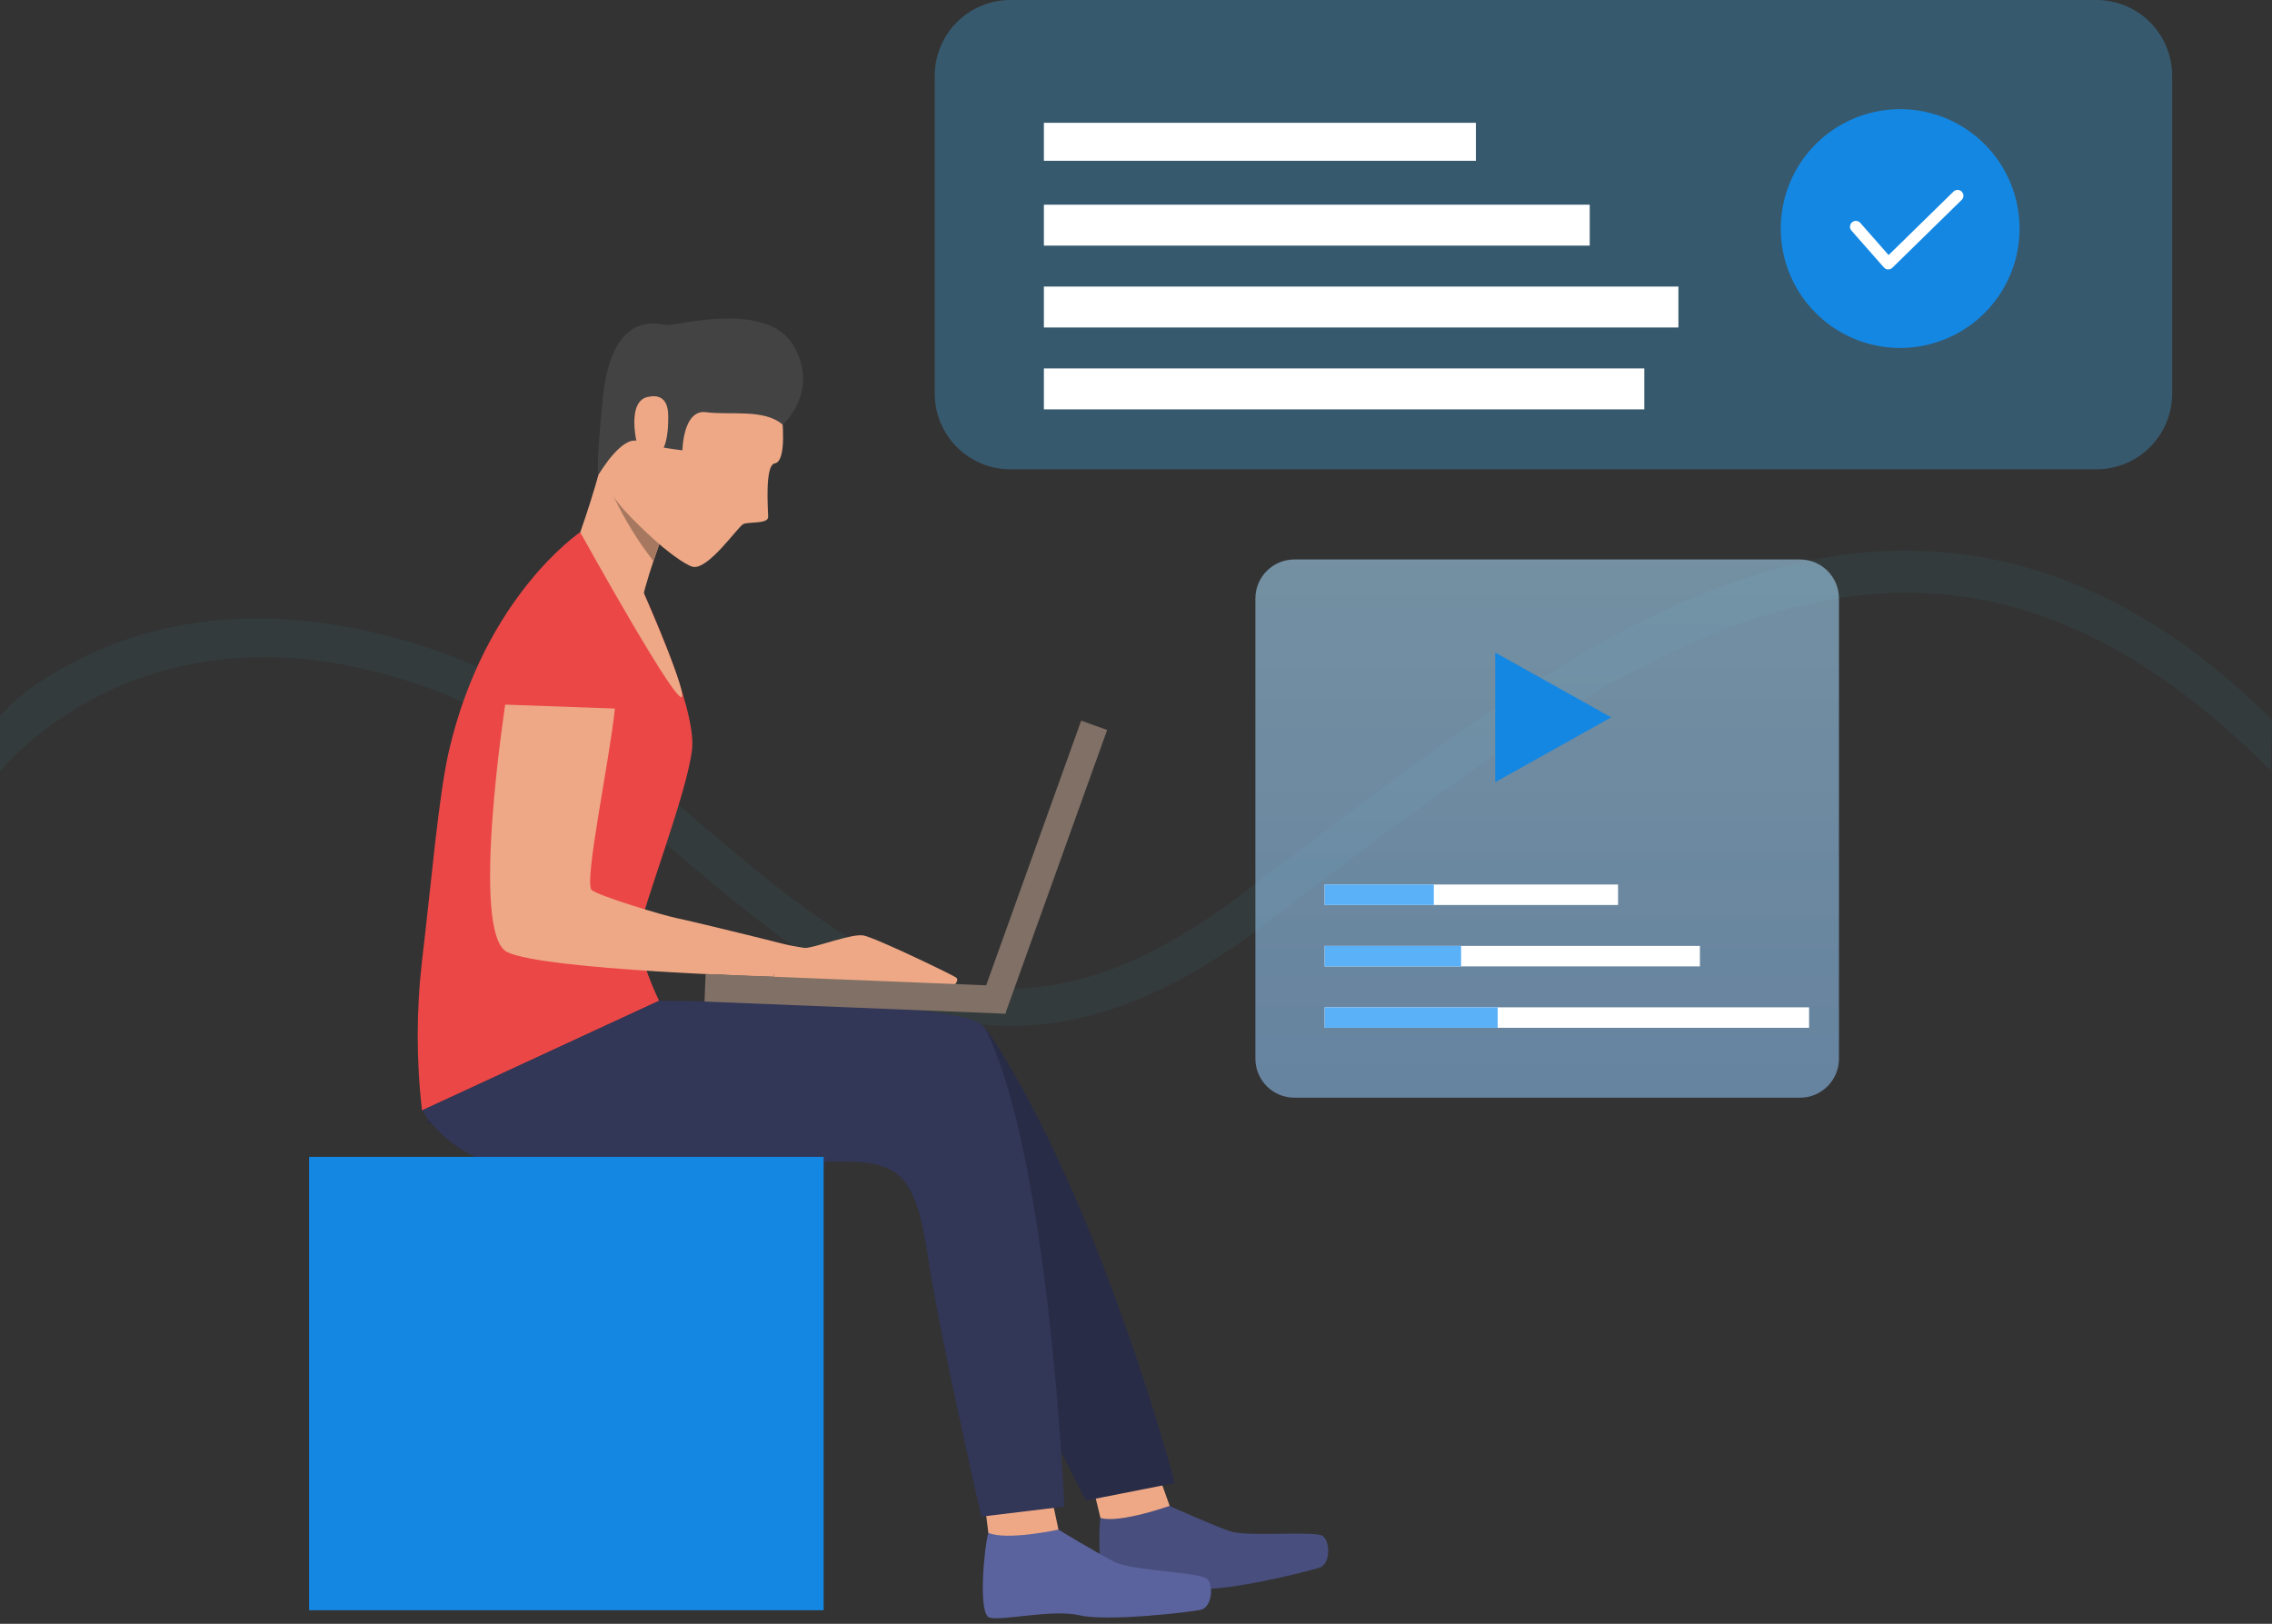 <svg width="333" height="238" viewBox="0 0 333 238" fill="none" xmlns="http://www.w3.org/2000/svg">
<rect x="0" y="0" width="333" height="238" fill="#333333" stroke="none"/>
<path d="M96.442 195.525H83.204V199.793H96.442V195.525Z" fill="#B8B8B8"/>
<g opacity="0.22">
<path opacity="0.22" d="M148.21 150.38C129.054 150.38 113.858 137.498 98.986 124.885C87.706 115.323 76.005 105.548 62.499 100.727C21.275 86.007 0.188 112.884 0 113.14V104.964C0.22 104.683 3.984 99.798 14.868 95.137C24.774 90.888 41.4 87.501 64.329 95.477C78.856 100.531 90.921 110.762 102.59 120.652C126.259 140.722 146.701 158.052 182.203 130.903C209.088 110.345 234.435 90.752 259.373 83.593C283.767 76.593 309.195 81.719 333 105.52L332.824 112.944C282.258 62.158 239.208 94.336 185.59 135.336C171.387 146.176 159.15 150.38 148.21 150.38Z" fill="url(#paint0_linear)"/>
</g>
<path opacity="0.32" d="M307.27 0H148.096C141.968 0 137 4.968 137 11.096V57.69C137 63.818 141.968 68.786 148.096 68.786H307.27C313.398 68.786 318.366 63.818 318.366 57.69V11.096C318.366 4.968 313.398 0 307.27 0Z" fill="url(#paint1_linear)"/>
<path d="M216.32 18H153V23.566H216.32V18Z" fill="white"/>
<path d="M233 30H153V36H233V30Z" fill="white"/>
<path d="M246 42H153V48H246V42Z" fill="white"/>
<path d="M241 54H153V60H241V54Z" fill="white"/>
<path d="M296 33.5C296 36.961 294.974 40.345 293.051 43.222C291.128 46.1 288.395 48.343 285.197 49.668C281.999 50.992 278.481 51.339 275.086 50.664C271.691 49.989 268.573 48.322 266.126 45.874C263.678 43.427 262.012 40.309 261.336 36.914C260.661 33.519 261.008 30.001 262.332 26.803C263.657 23.605 265.9 20.872 268.778 18.949C271.655 17.026 275.039 16 278.5 16C283.141 16 287.593 17.844 290.874 21.126C294.156 24.407 296 28.859 296 33.5Z" fill="#1487E3"/>
<path d="M276.762 39.49H276.731C276.615 39.486 276.501 39.459 276.397 39.41C276.292 39.361 276.198 39.291 276.121 39.205L271.365 33.802C271.214 33.632 271.137 33.408 271.15 33.18C271.164 32.953 271.268 32.74 271.438 32.589C271.609 32.437 271.832 32.36 272.06 32.374C272.288 32.387 272.501 32.491 272.652 32.661L276.808 37.385L286.318 28.077C286.481 27.919 286.699 27.831 286.926 27.833C287.153 27.835 287.37 27.928 287.529 28.09C287.688 28.253 287.776 28.471 287.773 28.698C287.771 28.925 287.679 29.142 287.516 29.301L277.361 39.239C277.202 39.398 276.987 39.489 276.762 39.49Z" fill="white"/>
<g opacity="0.74">
<path opacity="0.74" d="M263.817 82H189.714C186.558 82 184 84.558 184 87.714V155.174C184 158.33 186.558 160.888 189.714 160.888H263.817C266.973 160.888 269.531 158.33 269.531 155.174V87.714C269.531 84.558 266.973 82 263.817 82Z" fill="url(#paint2_linear)"/>
</g>
<path d="M265.15 147.643H194.15V150.643H265.15V147.643Z" fill="white"/>
<path d="M249.15 138.643H194.15V141.643H249.15V138.643Z" fill="white"/>
<path d="M237.15 129.643H194.15V132.643H237.15V129.643Z" fill="white"/>
<path d="M219.51 147.643H194.143V150.643H219.51V147.643Z" fill="#5BB1F7"/>
<path d="M214.15 138.643H194.15V141.643H214.15V138.643Z" fill="#5BB1F7"/>
<path d="M210.15 129.643H194.15V132.643H210.15V129.643Z" fill="#5BB1F7"/>
<path d="M236.15 105.143L219.15 95.643V114.643L236.15 105.143Z" fill="#1487E3"/>
<path d="M171.435 220.727C171.435 220.727 177.486 223.454 180.189 224.403C182.892 225.352 192.782 224.287 193.883 225.136C194.985 225.985 195.029 229.192 193.435 229.753C191.841 230.314 180.021 233.233 175.908 232.832C171.796 232.432 164.536 235.199 162.802 234.834C161.068 234.47 160.92 224.756 161.289 222.517C161.657 220.279 171.435 220.727 171.435 220.727Z" fill="#484E7D"/>
<path d="M170.046 216.815L171.435 220.711C171.435 220.711 164.148 223.31 161.289 222.485L160.332 218.513L170.046 216.815Z" fill="#EEA886"/>
<path d="M155.133 224.191C155.133 224.191 160.835 227.671 163.414 228.956C165.993 230.242 175.936 230.438 176.933 231.419C177.93 232.4 177.621 235.595 175.98 235.952C174.338 236.308 162.281 237.702 158.237 236.753C154.192 235.804 146.68 237.654 145.002 237.077C143.325 236.5 144.246 226.83 144.858 224.664C145.471 222.497 155.133 224.191 155.133 224.191Z" fill="#5B639E"/>
<path d="M154.281 220.143L155.134 224.191C155.134 224.191 147.606 225.845 144.859 224.664L144.347 220.599L154.281 220.143Z" fill="#EEA886"/>
<path d="M97.103 147.261C97.103 147.261 123.111 147.489 126.302 147.942C129.758 148.43 143.293 148.867 144.926 151.345C161.42 176.38 172.188 217.368 172.188 217.368L159.154 219.935C159.154 219.935 146.544 195.509 141.262 182.811C136.521 171.415 132.453 168.488 122.51 168.736C112.568 168.984 80.714 166.794 62.35 164.519L97.103 147.261Z" fill="#292C47"/>
<path d="M94.353 86.965C94.353 86.965 102.069 103.574 101.444 109.745C100.819 115.916 94.18 133.018 93.712 136.454C93.243 139.889 96.603 146.684 96.603 146.684L61.85 162.758C61.015 155.486 61.015 148.142 61.85 140.87C63.251 129.158 64.28 116.568 65.826 109.945C71.096 87.357 85.047 77.995 85.047 77.995L94.353 86.965Z" fill="#EB4747"/>
<path d="M96.603 146.684C96.603 146.684 122.631 146.912 125.802 147.365C129.258 147.853 143.101 148.09 144.426 150.769C153.876 169.857 155.995 220.819 155.995 220.819L143.834 222.293C143.834 222.293 137.859 196.433 135.985 184.12C134.111 171.807 131.769 170.013 121.81 170.265C111.852 170.518 72.866 180.468 61.85 162.757L96.603 146.684Z" fill="#323657"/>
<path d="M74.139 102.653C74.215 99.45 76.085 85.555 83.913 86.504C91.742 87.453 90.841 96.847 90.116 103.935C89.355 111.347 85.507 129.526 86.733 130.459C87.958 131.392 97.248 134.187 99.242 134.584C101.236 134.98 113.285 137.939 114.274 138.215C115.263 138.492 113.301 143.169 113.301 143.169C113.301 143.169 79.949 142.192 74.371 139.565C68.793 136.938 74.139 102.653 74.139 102.653Z" fill="#EEA886"/>
<path d="M114.274 138.215C115.483 138.526 116.709 138.767 117.946 138.936C119.148 139.028 124.798 136.786 126.555 137.11C128.313 137.434 139.633 142.896 140.138 143.281C140.642 143.665 139.838 144.414 139.838 144.414L113.301 143.457L114.274 138.215Z" fill="#EEA886"/>
<path d="M147.546 144.539L103.419 142.759L103.256 146.8L147.383 148.58L147.546 144.539Z" fill="#807066"/>
<path d="M158.466 105.623L143.543 147.189L147.349 148.555L162.273 106.99L158.466 105.623Z" fill="#807066"/>
<path d="M114.59 60.804C114.59 60.804 115.423 67.612 113.573 67.912C112.048 68.148 112.584 74.719 112.584 75.772C112.584 76.826 109.721 76.449 108.94 76.814C108.159 77.178 103.735 83.685 101.488 83.06C99.242 82.436 90.901 75.288 89.339 71.516C87.778 67.744 90.457 54.53 94.261 50.001C98.065 45.472 113.081 48.868 114.59 60.804Z" fill="#EEA886"/>
<path d="M97.188 78.231C97.188 78.231 96.964 78.828 96.631 79.757C96.387 80.441 96.087 81.302 95.77 82.239C94.921 84.778 93.993 87.845 93.921 89.363C93.788 92.166 85.043 78.011 85.043 78.011C87.18 71.971 88.888 65.788 90.152 59.507C92.111 49.532 97.188 78.231 97.188 78.231Z" fill="#EEA886"/>
<path d="M114.718 62.25C114.718 62.25 120.2 57.381 116.32 50.666C112.44 43.95 98.969 47.803 97.68 47.646C96.391 47.49 89.671 45.356 88.358 58.318C87.045 71.28 87.878 69.338 87.878 69.338C87.878 69.338 91.181 63.772 93.54 64.673C95.898 65.574 100.023 65.998 100.023 65.998C100.023 65.998 100.099 59.948 103.498 60.416C106.898 60.885 112.035 59.867 114.718 62.25Z" fill="#434343"/>
<path d="M73.546 103.258L91.425 103.903C91.425 103.903 94.2 85.299 83.925 85.659C73.65 86.02 73.546 103.258 73.546 103.258Z" fill="#EB4747"/>
<path d="M97.932 61.697C97.932 60.865 98.273 57.409 94.889 58.19C91.505 58.971 93.544 66.527 93.98 66.787C94.417 67.047 97.832 68.685 97.932 61.697Z" fill="#EEA886"/>
<path d="M120.72 169.561H45.3V236.012H120.72V169.561Z" fill="#1487E3"/>
<path d="M85.043 78.011C85.043 78.011 100.387 105.733 99.987 101.804C99.675 98.733 93.031 83.893 93.031 83.893L85.043 78.011Z" fill="#EEA886"/>
<path d="M96.631 79.757C96.387 80.442 96.087 81.303 95.77 82.24C93.465 79.281 91.496 76.076 89.9 72.681C91.161 74.98 96.631 79.757 96.631 79.757Z" fill="#A77860"/>
<defs>
<linearGradient id="paint0_linear" x1="47762.2" y1="102300" x2="324688" y2="102300" gradientUnits="userSpaceOnUse">
<stop stop-color="#40D5E6"/>
<stop offset="1" stop-color="#5577FF"/>
</linearGradient>
<linearGradient id="paint1_linear" x1="60575.4" y1="88348.9" x2="142721" y2="88348.9" gradientUnits="userSpaceOnUse">
<stop stop-color="#40A9E6"/>
<stop offset="1" stop-color="#1FA9FF"/>
</linearGradient>
<linearGradient id="paint2_linear" x1="226.766" y1="166.418" x2="226.766" y2="32.919" gradientUnits="userSpaceOnUse">
<stop stop-color="#8EC3F9"/>
<stop offset="1" stop-color="#B8EBFF"/>
</linearGradient>
</defs>
</svg>
